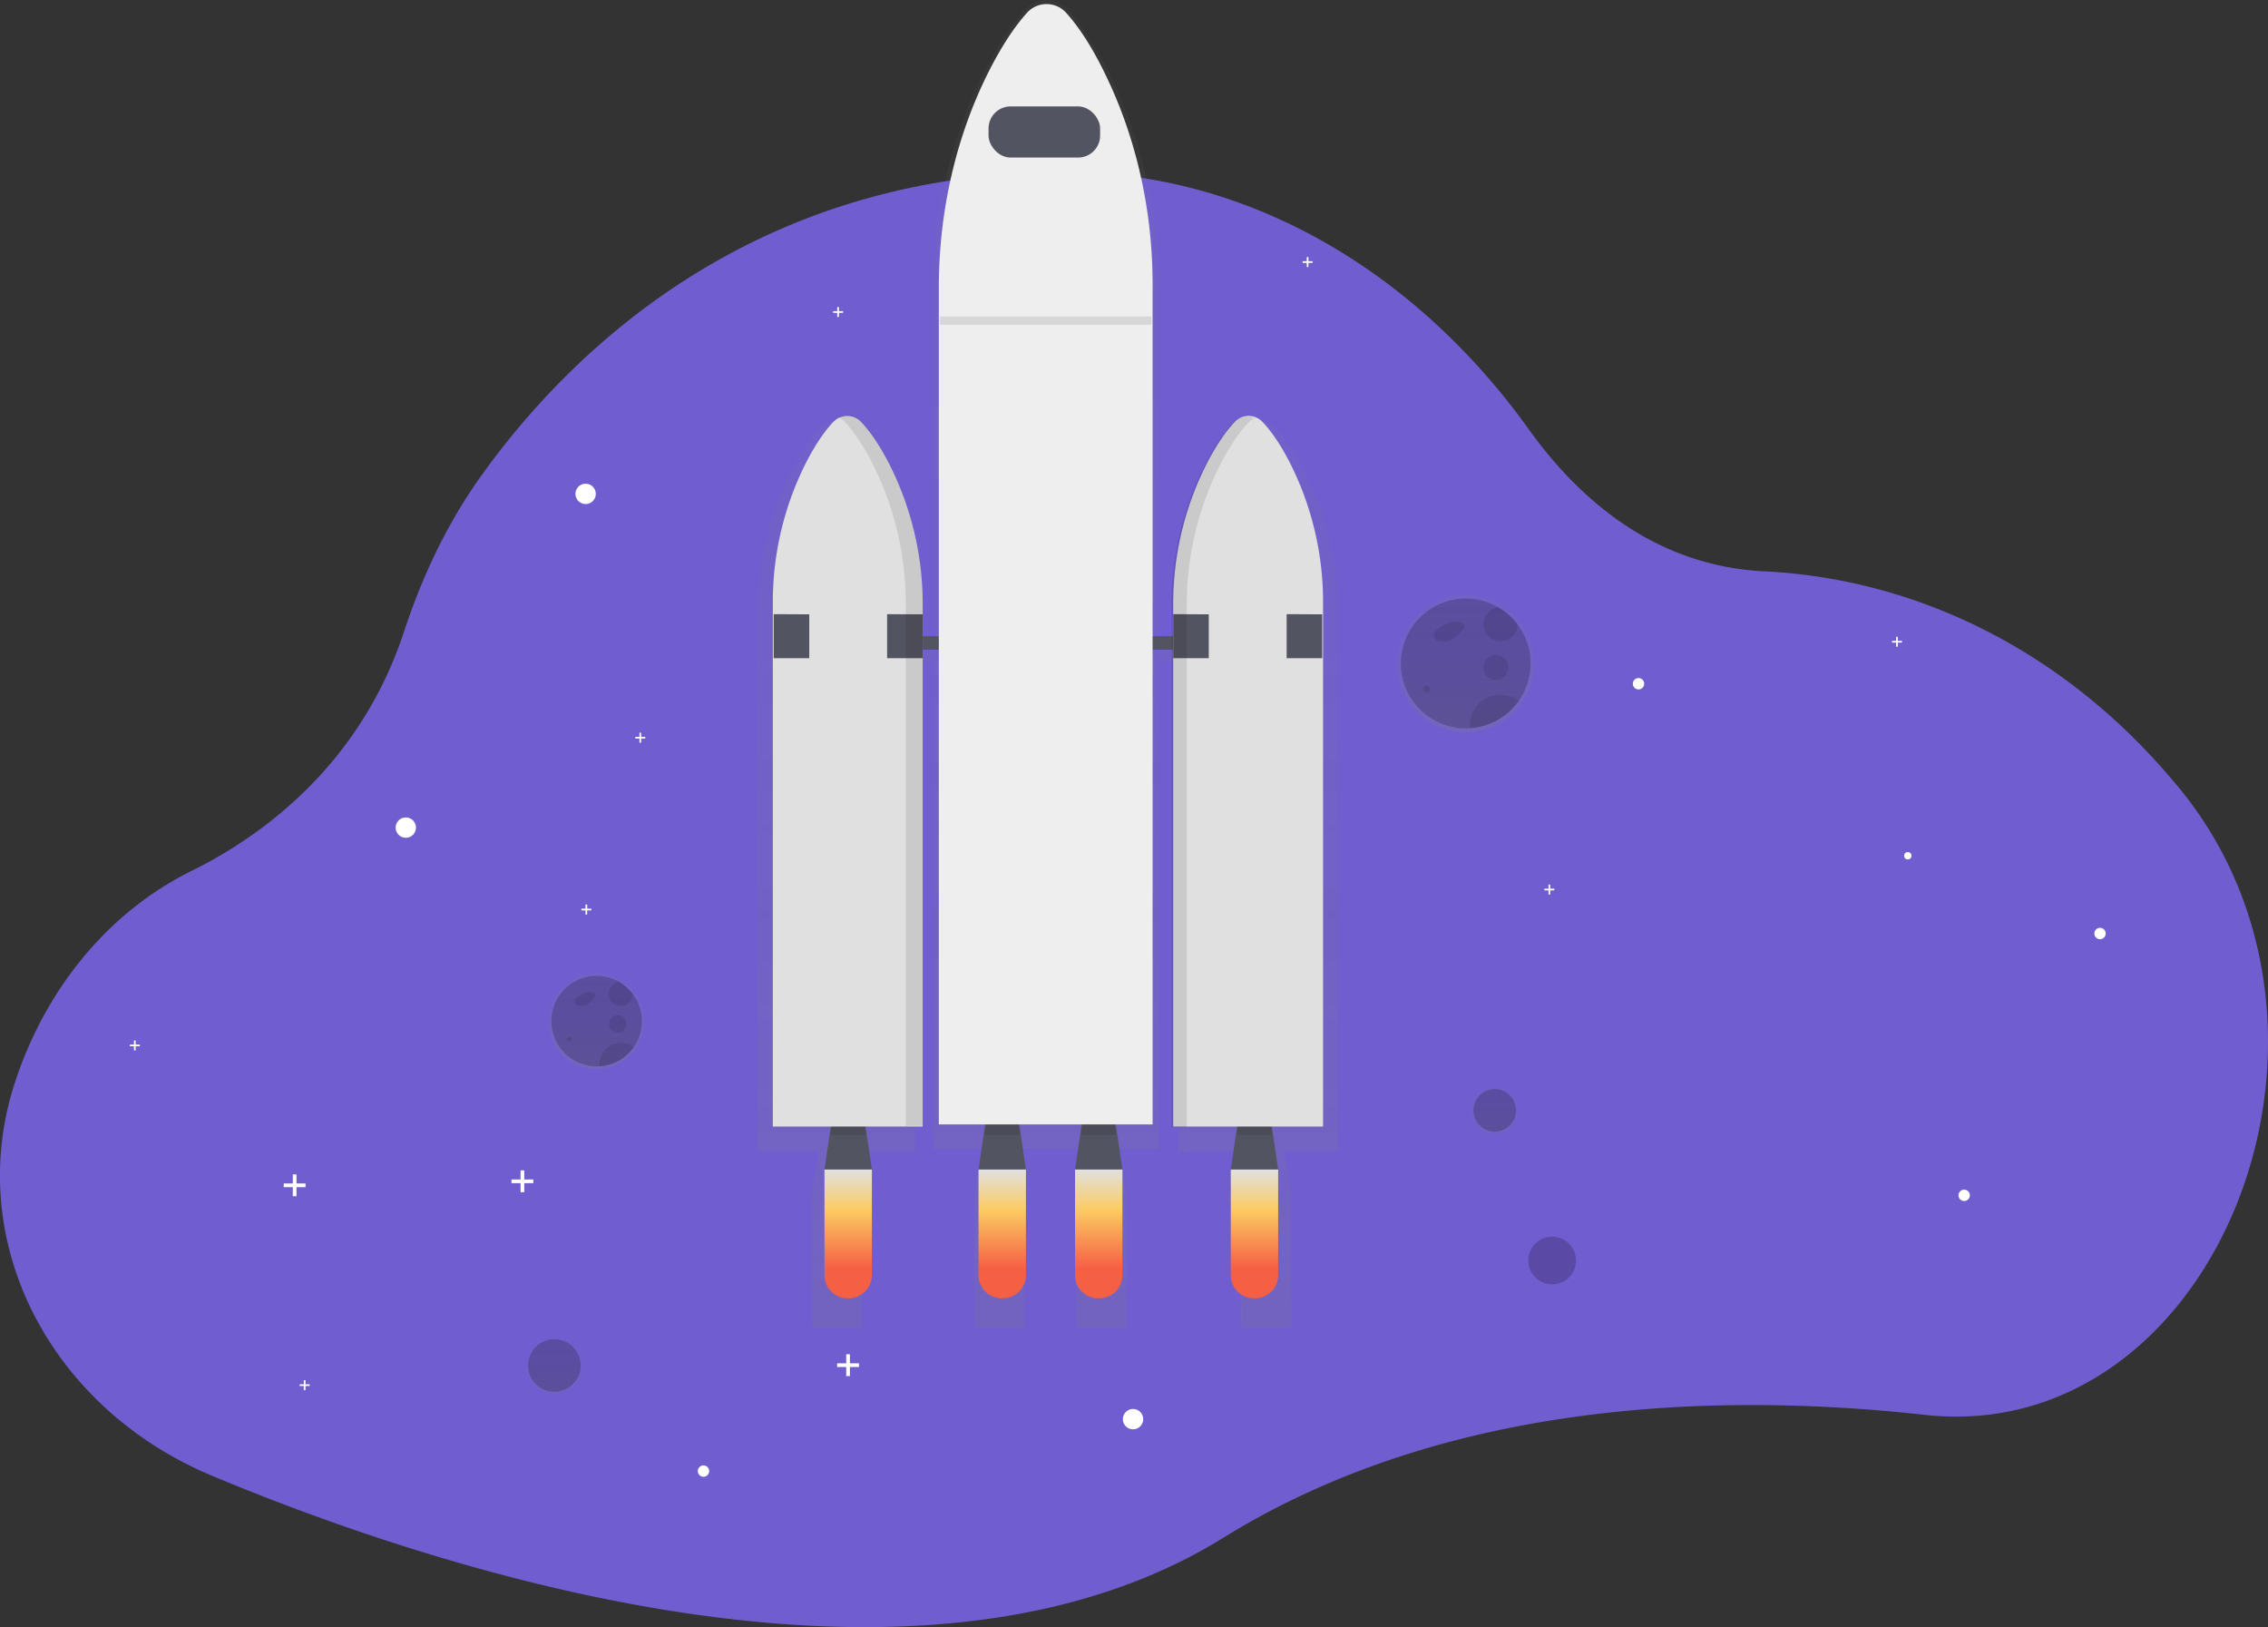<svg id="f1a3512c-954b-43cd-b4a7-b2a657bfa049" data-name="Layer 1" xmlns="http://www.w3.org/2000/svg" xmlns:xlink="http://www.w3.org/1999/xlink" width="1135.18" height="814.22" viewBox="0 0 1135.18 814.22"><rect x="0" y="0" width="1135.18" height="814.22" fill="#333333" stroke="none"/><defs><linearGradient id="a846f69c-c3f1-49f3-adee-5a4e8443ee4e" x1="277.46" y1="697.11" x2="277.46" y2="669.52" gradientUnits="userSpaceOnUse"><stop offset="0" stop-color="gray" stop-opacity="0.25"/><stop offset="0.54" stop-color="gray" stop-opacity="0.12"/><stop offset="1" stop-color="gray" stop-opacity="0.1"/></linearGradient><linearGradient id="b1395abd-e294-4466-9af9-40f9f1f4ad0f" x1="748.15" y1="567.16" x2="748.15" y2="544.13" xlink:href="#a846f69c-c3f1-49f3-adee-5a4e8443ee4e"/><linearGradient id="a8b11853-451e-4181-8600-fa718044326b" x1="556.93" y1="707.16" x2="556.93" y2="42.89" xlink:href="#a846f69c-c3f1-49f3-adee-5a4e8443ee4e"/><linearGradient id="f1ea05b4-3102-498a-ab85-05d222a08540" x1="456.95" y1="628.14" x2="456.95" y2="692.54" gradientUnits="userSpaceOnUse"><stop offset="0" stop-color="#e0e0e0"/><stop offset="0.31" stop-color="#fccc63"/><stop offset="0.77" stop-color="#f55f44"/></linearGradient><linearGradient id="a65a9945-4cea-45de-8969-2abf9ed9c602" x1="534.05" y1="628.14" x2="534.05" y2="692.54" xlink:href="#f1ea05b4-3102-498a-ab85-05d222a08540"/><linearGradient id="e83da883-60d3-4fc8-a1fc-2d21e84cc652" x1="582.35" y1="628.14" x2="582.35" y2="692.54" xlink:href="#f1ea05b4-3102-498a-ab85-05d222a08540"/><linearGradient id="e7319a41-e0d4-4be9-9de6-9ff87ed2cc66" x1="660.3" y1="628.14" x2="660.3" y2="692.54" xlink:href="#f1ea05b4-3102-498a-ab85-05d222a08540"/><linearGradient id="a8b1f8cd-6e4b-4699-9cd1-501c51b12a87" x1="766.05" y1="409.23" x2="766.05" y2="340.57" xlink:href="#a846f69c-c3f1-49f3-adee-5a4e8443ee4e"/><linearGradient id="ef97273a-5cfd-4109-a624-feeb24fdeadc" x1="331.05" y1="577.85" x2="331.05" y2="529.94" xlink:href="#a846f69c-c3f1-49f3-adee-5a4e8443ee4e"/></defs><title>Outer space</title><path d="M1023.41,751.25a139.92,139.92,0,0,1-27.7-.37c-101.12-11.18-238.82-8-351.07,61.55C489.4,908.6,246.11,826.27,138.79,781.48c-82-34.21-124.57-118-99-196.65.36-1.11.73-2.22,1.12-3.33C57,534.76,88.76,498.18,128.09,478.79c34.28-16.9,84.33-52.19,106.6-120,9.2-28,21.82-54.34,38.21-77.3C316.79,220,408.67,128.43,566.69,129a254.66,254.66,0,0,1,81.41,13.78c57.73,19.67,109.87,59.66,149.63,115.1,25.37,35.36,63.39,68.23,117.82,70.91,75.54,3.74,147.63,38.91,201.71,101.5,1.56,1.8,3.1,3.61,4.64,5.44C1218.19,550.44,1151.31,740.07,1023.41,751.25Z" transform="translate(-32.41 -42.89)" fill="#705dcf"/><g opacity="0.7"><circle cx="277.46" cy="683.31" r="13.8" fill="url(#a846f69c-c3f1-49f3-adee-5a4e8443ee4e)"/></g><circle cx="277.46" cy="683.31" r="13.18" opacity="0.2"/><circle cx="203.11" cy="414.14" r="5.1" fill="#fff"/><circle cx="567.11" cy="710.14" r="5.1" fill="#fff"/><circle cx="352.11" cy="736.14" r="2.85" fill="#fff"/><circle cx="983.11" cy="598.14" r="2.85" fill="#fff"/><circle cx="820.11" cy="342.14" r="2.85" fill="#fff"/><circle cx="1051.11" cy="467.14" r="2.85" fill="#fff"/><circle cx="293.11" cy="247.14" r="5.1" fill="#fff"/><polygon points="152.94 592.21 148.4 592.21 148.4 587.67 146.55 587.67 146.55 592.21 142.01 592.21 142.01 594.06 146.55 594.06 146.55 598.59 148.4 598.59 148.4 594.06 152.94 594.06 152.94 592.21" fill="#fff"/><polygon points="266.94 590.21 262.4 590.21 262.4 585.67 260.55 585.67 260.55 590.21 256.01 590.21 256.01 592.06 260.55 592.06 260.55 596.59 262.4 596.59 262.4 592.06 266.94 592.06 266.94 590.21" fill="#fff"/><polygon points="429.94 682.21 425.4 682.21 425.4 677.67 423.55 677.67 423.55 682.21 419.01 682.21 419.01 684.06 423.55 684.06 423.55 688.59 425.4 688.59 425.4 684.06 429.94 684.06 429.94 682.21" fill="#fff"/><polygon points="656.97 130.71 654.9 130.71 654.9 128.64 654.06 128.64 654.06 130.71 651.99 130.71 651.99 131.55 654.06 131.55 654.06 133.62 654.9 133.62 654.9 131.55 656.97 131.55 656.97 130.71" fill="#fff"/><polygon points="951.97 320.71 949.9 320.71 949.9 318.64 949.06 318.64 949.06 320.71 946.99 320.71 946.99 321.55 949.06 321.55 949.06 323.62 949.9 323.62 949.9 321.55 951.97 321.55 951.97 320.71" fill="#fff"/><polygon points="777.97 444.71 775.9 444.71 775.9 442.64 775.06 442.64 775.06 444.71 772.99 444.71 772.99 445.55 775.06 445.55 775.06 447.62 775.9 447.62 775.9 445.55 777.97 445.55 777.97 444.71" fill="#fff"/><polygon points="69.97 522.71 67.9 522.71 67.9 520.64 67.06 520.64 67.06 522.71 64.99 522.71 64.99 523.55 67.06 523.55 67.06 525.62 67.9 525.62 67.9 523.55 69.97 523.55 69.97 522.71" fill="#fff"/><polygon points="154.97 692.71 152.9 692.71 152.9 690.64 152.06 690.64 152.06 692.71 149.99 692.71 149.99 693.55 152.06 693.55 152.06 695.62 152.9 695.62 152.9 693.55 154.97 693.55 154.97 692.71" fill="#fff"/><polygon points="421.97 155.71 419.9 155.71 419.9 153.64 419.06 153.64 419.06 155.71 416.99 155.71 416.99 156.55 419.06 156.55 419.06 158.62 419.9 158.62 419.9 156.55 421.97 156.55 421.97 155.71" fill="#fff"/><polygon points="295.97 454.71 293.9 454.71 293.9 452.64 293.06 452.64 293.06 454.71 290.99 454.71 290.99 455.55 293.06 455.55 293.06 457.62 293.9 457.62 293.9 455.55 295.97 455.55 295.97 454.71" fill="#fff"/><polygon points="322.97 368.71 320.9 368.71 320.9 366.64 320.06 366.64 320.06 368.71 317.99 368.71 317.99 369.55 320.06 369.55 320.06 371.62 320.9 371.62 320.9 369.55 322.97 369.55 322.97 368.71" fill="#fff"/><g opacity="0.7"><circle cx="748.15" cy="555.65" r="11.52" fill="url(#b1395abd-e294-4466-9af9-40f9f1f4ad0f)"/></g><circle cx="748.15" cy="555.65" r="10.67" opacity="0.2"/><circle cx="776.88" cy="630.76" r="11.93" opacity="0.2"/><g opacity="0.7"><path d="M702.38,349.92a154.77,154.77,0,0,0-17.5-72c-5.49-10.44-10.5-16.92-14.36-20.91a10.25,10.25,0,0,0-11.74-2.26,10.64,10.64,0,0,0-4.11,2.65c-5.21,5.4-9.92,12.54-14,20.13a155.43,155.43,0,0,0-18.37,74v15.48h-9.93V187c0-37.72-8.44-74.93-25-107.93-7.84-15.64-15-25.36-20.49-31.33a14.2,14.2,0,0,0-21.35,0c-7.44,8.09-14.16,18.79-20,30.16-17.39,33.72-26.22,72-26.22,110.82V366.94h-8.58V350.71a155.39,155.39,0,0,0-18.37-73.95c-4.11-7.59-8.82-14.73-14-20.13a10.27,10.27,0,0,0-12-2.18l.36.19a10.76,10.76,0,0,0-3.35,2.34c-3.85,4-8.86,10.47-14.35,20.91a154.77,154.77,0,0,0-17.5,72v269h30.64L438.78,641v66.13h25.06V641l-3.35-22.12h30.2v-245h8.58V617.82h24.47L520.23,641v66.13h25.06V641l-3.51-23.21h33L571.25,641v66.13h25.06V641l-3.51-23.21h19.54V373.91h9.93V619.28h8.05v-.37h26.62L653.6,641v66.13h25.06V641l-3.35-22.12h27.07Z" transform="translate(-32.41 -42.89)" fill="url(#a8b11853-451e-4181-8600-fa718044326b)"/></g><polygon points="436.4 585.25 412.67 585.25 416.91 556.44 432.16 556.44 436.4 585.25" fill="#535461"/><g opacity="0.1"><polygon points="415.73 567.88 433.34 567.88 432.16 559.83 416.91 559.83 415.73 567.88"/></g><polygon points="639.75 585.25 616.03 585.25 620.26 556.44 635.52 556.44 639.75 585.25" fill="#535461"/><g opacity="0.1"><polygon points="619.08 567.88 636.7 567.88 635.52 559.83 620.26 559.83 619.08 567.88"/></g><polygon points="513.5 585.25 489.78 585.25 494.01 556.44 509.27 556.44 513.5 585.25" fill="#535461"/><g opacity="0.1"><polygon points="492.83 567.88 510.45 567.88 509.27 559.83 494.01 559.83 492.83 567.88"/></g><polygon points="561.8 585.25 538.08 585.25 542.31 556.44 557.56 556.44 561.8 585.25" fill="#535461"/><g opacity="0.1"><polygon points="541.13 567.88 558.75 567.88 557.56 559.83 542.31 559.83 541.13 567.88"/></g><rect x="436.4" y="318.35" width="169.46" height="6.78" fill="#535461"/><path d="M664.46,254.16a9.55,9.55,0,0,0-14.16,0c-4.93,5.26-9.39,12.21-13.28,19.6a154.77,154.77,0,0,0-17.39,72V606.6h75V344.66a154.22,154.22,0,0,0-16.57-70.14C672.85,264.36,668.11,258,664.46,254.16Z" transform="translate(-32.41 -42.89)" fill="#e0e0e0"/><path d="M449.39,254.16a9.55,9.55,0,0,1,14.16,0c4.94,5.26,9.39,12.21,13.29,19.6a154.89,154.89,0,0,1,17.39,72V606.6h-75V344.66a154.22,154.22,0,0,1,16.57-70.14C441,264.36,445.74,258,449.39,254.16Z" transform="translate(-32.41 -42.89)" fill="#e0e0e0"/><polygon points="387.25 307.33 405.05 307.42 405.05 329.36 387.25 329.36 387.25 307.33" fill="#535461"/><polygon points="444.02 307.33 461.82 307.42 461.82 329.36 444.02 329.36 444.02 307.33" fill="#535461"/><polygon points="587.22 307.33 605.01 307.42 605.01 329.36 587.22 329.36 587.22 307.33" fill="#535461"/><polygon points="643.99 307.33 661.78 307.42 661.78 329.36 643.99 329.36 643.99 307.33" fill="#535461"/><g opacity="0.1"><path d="M476.84,273.42c-3.9-7.39-8.35-14.34-13.29-19.6a9.51,9.51,0,0,0-11.33-2.13,10.11,10.11,0,0,1,2.86,2.13c4.93,5.26,9.39,12.21,13.28,19.6a154.75,154.75,0,0,1,17.39,72V606.24h8.48V345.43A154.88,154.88,0,0,0,476.84,273.42Z" transform="translate(-32.41 -42.89)"/></g><g opacity="0.1"><path d="M643.8,274.14c3.89-7.39,8.35-14.34,13.28-19.6a9.92,9.92,0,0,1,3.28-2.34,9.54,9.54,0,0,0-10.9,2.34c-4.94,5.26-9.4,12.21-13.29,19.6a154.89,154.89,0,0,0-17.39,72V607h7.63V346.16A154.77,154.77,0,0,1,643.8,274.14Z" transform="translate(-32.41 -42.89)"/></g><path d="M457.27,692.54h-.65A11.54,11.54,0,0,1,445.08,681V628.14h23.73V681A11.54,11.54,0,0,1,457.27,692.54Z" transform="translate(-32.41 -42.89)" fill="url(#f1ea05b4-3102-498a-ab85-05d222a08540)"/><path d="M534.38,692.54h-.66A11.54,11.54,0,0,1,522.19,681V628.14h23.72V681A11.54,11.54,0,0,1,534.38,692.54Z" transform="translate(-32.41 -42.89)" fill="url(#a65a9945-4cea-45de-8969-2abf9ed9c602)"/><path d="M582.67,692.54H582A11.54,11.54,0,0,1,570.49,681V628.14h23.72V681A11.54,11.54,0,0,1,582.67,692.54Z" transform="translate(-32.41 -42.89)" fill="url(#e83da883-60d3-4fc8-a1fc-2d21e84cc652)"/><path d="M660.63,692.54H660A11.54,11.54,0,0,1,648.44,681V628.14h23.72V681A11.54,11.54,0,0,1,660.63,692.54Z" transform="translate(-32.41 -42.89)" fill="url(#e7319a41-e0d4-4be9-9de6-9ff87ed2cc66)"/><path d="M566.34,49.64a13.2,13.2,0,0,0-20.21,0c-7,7.88-13.4,18.29-19,29.37-16.46,32.84-24.82,70.12-24.82,107.92V605.54h107V185.25c0-36.73-8-73-23.64-105.1C578.32,64.92,571.55,55.45,566.34,49.64Z" transform="translate(-32.41 -42.89)" fill="#eee"/><rect x="494.79" y="53.25" width="55.84" height="25.59" rx="11" fill="#535461"/><g opacity="0.1"><rect x="470.48" y="158.35" width="105.91" height="4.11"/></g><path d="M793.45,354.22h0a34.62,34.62,0,0,0-10.22-9h0a34.33,34.33,0,1,0-17.17,64.07c.73,0,1.46,0,2.17-.08a34.32,34.32,0,0,0,25.23-54.93Z" transform="translate(-32.41 -42.89)" fill="url(#a8b1f8cd-6e4b-4699-9cd1-501c51b12a87)"/><path d="M798.5,374.9a32.45,32.45,0,0,1-30.4,32.38c-.67,0-1.36.07-2.05.07a32.46,32.46,0,1,1,16.23-60.56h0a32.59,32.59,0,0,1,9.66,8.56h0A32.3,32.3,0,0,1,798.5,374.9Z" transform="translate(-32.41 -42.89)" opacity="0.2"/><path d="M758.06,354.31a34.88,34.88,0,0,0-4.84,2.55,7.61,7.61,0,0,0-2.59,2.32,3,3,0,0,0-.06,3.31c.79,1.08,2.31,1.24,3.65,1.32a9.34,9.34,0,0,0,4.18-.42,9,9,0,0,0,2.44-1.77l2.79-2.53c1-.88,2-2.09,1.61-3.33a3,3,0,0,0-2.37-1.6,9.92,9.92,0,0,0-7,1.23" transform="translate(-32.41 -42.89)" opacity="0.1"/><g opacity="0.1"><circle cx="714" cy="344.82" r="1.71"/></g><g opacity="0.1"><circle cx="748.72" cy="334" r="6.26"/></g><g opacity="0.1"><path d="M792,355.35h0a8.54,8.54,0,1,1-9.67-8.56h0A32.59,32.59,0,0,1,792,355.35Z" transform="translate(-32.41 -42.89)"/></g><g opacity="0.1"><path d="M792.58,393.58a32.37,32.37,0,0,1-24.48,13.7c0-.45-.06-.9-.06-1.36a15.38,15.38,0,0,1,24.54-12.34Z" transform="translate(-32.41 -42.89)"/></g><path d="M350.17,539.47h0a24.15,24.15,0,0,0-7.14-6.32h0a24,24,0,1,0-12,44.7c.51,0,1,0,1.52-.05a24,24,0,0,0,17.6-38.33Z" transform="translate(-32.41 -42.89)" fill="url(#ef97273a-5cfd-4109-a624-feeb24fdeadc)"/><path d="M353.69,553.9a22.64,22.64,0,0,1-21.21,22.59c-.47,0-1,0-1.43,0a22.64,22.64,0,1,1,11.32-42.25h0a22.67,22.67,0,0,1,6.74,6h0A22.52,22.52,0,0,1,353.69,553.9Z" transform="translate(-32.41 -42.89)" opacity="0.2"/><path d="M325.47,539.54a23.5,23.5,0,0,0-3.37,1.77,5.54,5.54,0,0,0-1.81,1.62,2.13,2.13,0,0,0,0,2.31,3.23,3.23,0,0,0,2.54.92,6.51,6.51,0,0,0,2.92-.29,6.29,6.29,0,0,0,1.71-1.24l1.94-1.76c.68-.62,1.42-1.46,1.12-2.32a2,2,0,0,0-1.65-1.12,6.87,6.87,0,0,0-4.87.86" transform="translate(-32.41 -42.89)" opacity="0.1"/><g opacity="0.1"><circle cx="284.93" cy="519.94" r="1.19"/></g><g opacity="0.1"><circle cx="309.16" cy="512.4" r="4.37"/></g><g opacity="0.1"><path d="M349.12,540.26h0a6,6,0,1,1-6.75-6h0A22.67,22.67,0,0,1,349.12,540.26Z" transform="translate(-32.41 -42.89)"/></g><g opacity="0.1"><path d="M349.56,566.93a22.59,22.59,0,0,1-17.08,9.56c0-.31,0-.63,0-1a10.73,10.73,0,0,1,17.12-8.61Z" transform="translate(-32.41 -42.89)"/></g><polyline points="837.69 539.42 859.49 551.02 842.47 570.06" fill="none"/><circle cx="954.9" cy="428.23" r="1.84" fill="#fff"/></svg>
